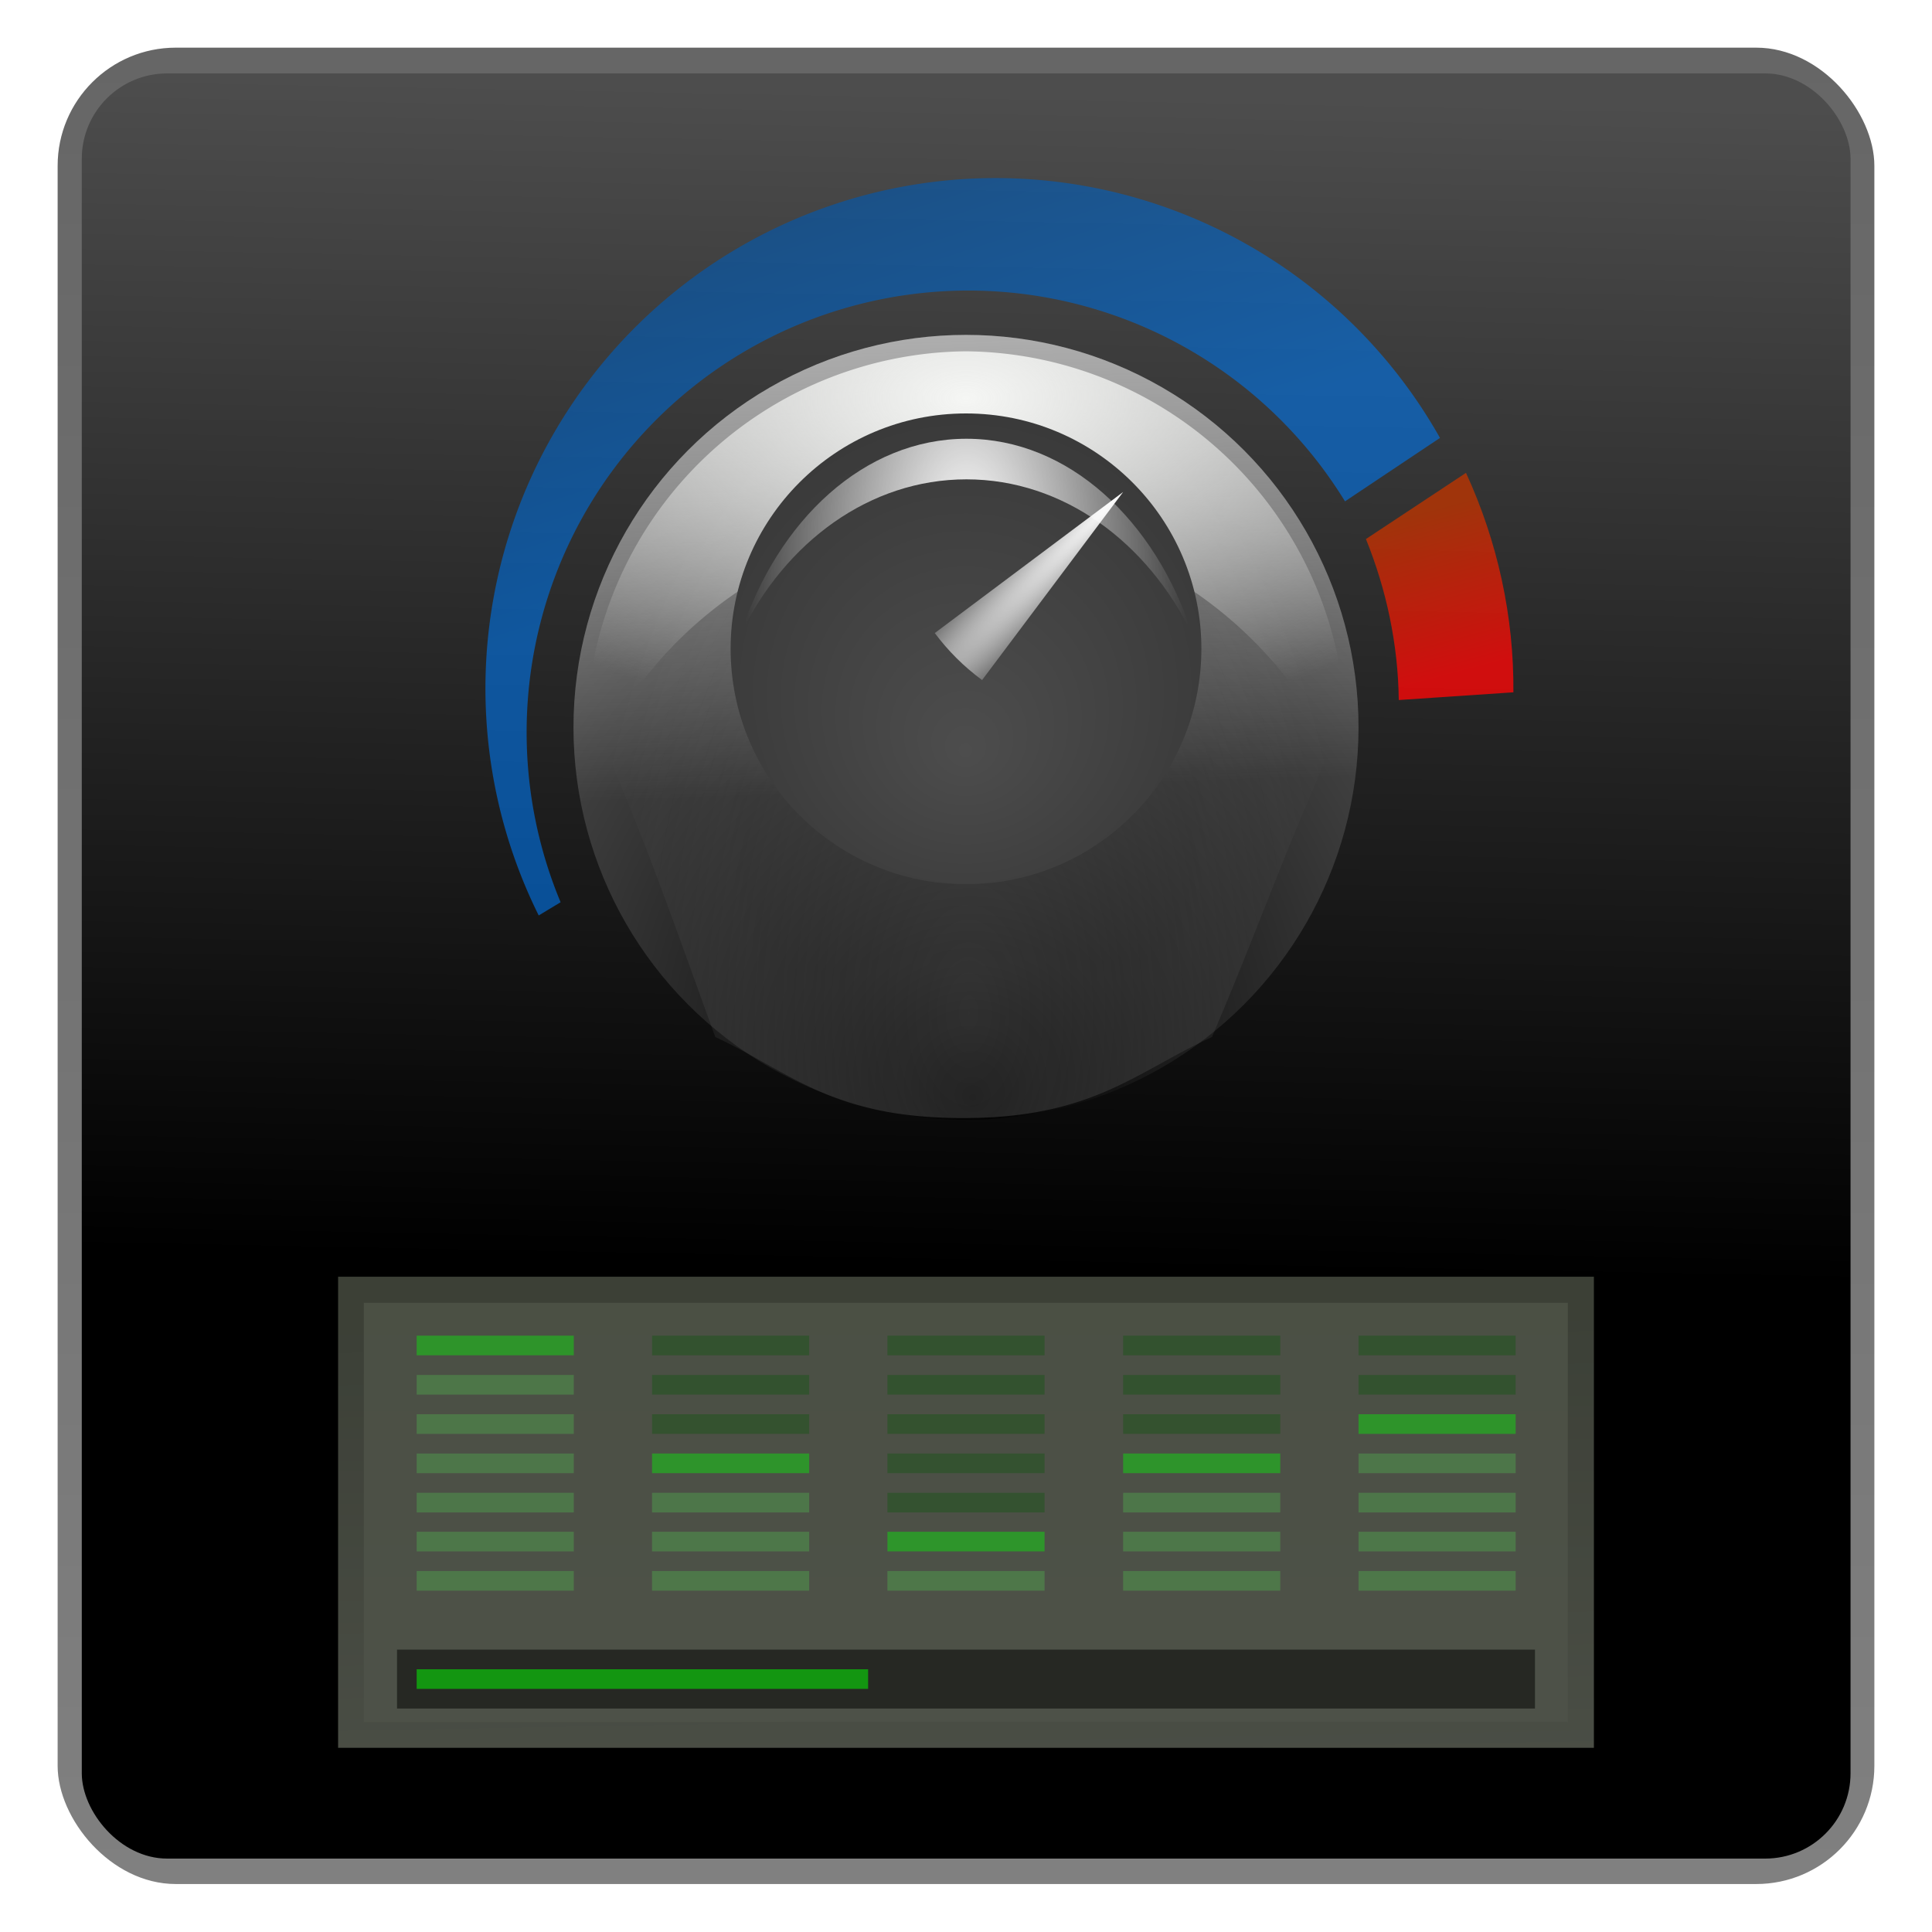 <?xml version="1.0" encoding="UTF-8" standalone="no"?><!--Created with Inkscape (http://www.inkscape.org/)--><svg xmlns:dc="http://purl.org/dc/elements/1.1/" xmlns:cc="http://creativecommons.org/ns#" xmlns:rdf="http://www.w3.org/1999/02/22-rdf-syntax-ns#" xmlns="http://www.w3.org/2000/svg" xmlns:xlink="http://www.w3.org/1999/xlink" width="64" height="64" viewBox="0 0 60 60"><defs><linearGradient id="g"><stop stop-color="#4d4d4d" offset="0"/><stop offset="1" stop-color="#333"/></linearGradient><linearGradient id="b"><stop offset="0" stop-color="#87aade"/><stop offset="1" stop-color="#0055d4"/></linearGradient><linearGradient id="a"><stop offset="0" stop-color="#4d4d4d"/><stop offset="1"/></linearGradient><linearGradient id="c"><stop offset="0"/><stop offset="1" stop-color="#4d4d4d"/></linearGradient><linearGradient xlink:href="#c" id="p" gradientUnits="userSpaceOnUse" gradientTransform="matrix(.572 0 0 .63 57.75 -7.8)" x1="-97.53" y1="73.96" x2="-96.5" y2="16"/><radialGradient xlink:href="#c" id="q" cx="62.58" cy="53.09" fx="62.66" fy="54.44" r="6.88" gradientTransform="matrix(2.49 0 0 2.49 -125.81 -101.45)" gradientUnits="userSpaceOnUse"/><linearGradient xlink:href="#d" id="r" x1="63.51" y1="40.19" x2="63.89" y2="49.76" gradientUnits="userSpaceOnUse" gradientTransform="matrix(1.771 0 0 1.468 -80.85 -48.61)"/><linearGradient id="d"><stop offset="0" stop-color="#ececec"/><stop offset="1" stop-color="#ececec" stop-opacity="0"/></linearGradient><radialGradient xlink:href="#e" id="s" cx="64.14" cy="63.65" fx="64.14" fy="63.65" r="16.2" gradientTransform="matrix(.773 0 0 1.357 14.58 -21.78)" gradientUnits="userSpaceOnUse"/><linearGradient id="e"><stop offset="0" stop-color="#ececec"/><stop offset="1" stop-color="#fff" stop-opacity="0"/></linearGradient><filter id="t"><feGaussianBlur stdDeviation=".55"/></filter><radialGradient xlink:href="#f" id="u" cx="64" cy="25.24" fx="64" fy="25.24" r="18.47" gradientTransform="matrix(1.025 0 0 .564 -35.6 -1.87)" gradientUnits="userSpaceOnUse"/><linearGradient id="f"><stop offset="0" stop-color="#f5f6f4"/><stop offset="1" stop-color="#f5f6f4" stop-opacity="0"/></linearGradient><radialGradient xlink:href="#g" id="v" cx="62.58" cy="48.49" fx="62.58" fy="50.5" r="6.88" gradientTransform="translate(-70.52 -57.74) scale(1.606)" gradientUnits="userSpaceOnUse"/><radialGradient xlink:href="#h" id="w" cx="64" cy="44" fx="64" fy="44" r="4.8" gradientUnits="userSpaceOnUse" gradientTransform="rotate(-45 123.2 228.4) scale(3.304 .346)"/><linearGradient id="h"><stop offset="0" stop-color="#fff"/><stop offset="1" stop-color="#fff" stop-opacity=".04"/></linearGradient><radialGradient xlink:href="#i" id="x" cx="64" cy="36.13" fx="64" fy="36.13" r="10.44" gradientTransform="matrix(1.105 0 0 2.025 -119.2 -34.83)" gradientUnits="userSpaceOnUse"/><linearGradient id="i"><stop offset="0" stop-color="#fff"/><stop offset="1" stop-color="#fff" stop-opacity="0"/></linearGradient><filter id="y"><feGaussianBlur stdDeviation=".41"/></filter><linearGradient xlink:href="#j" id="z" x1="58.72" y1="20" x2="64.03" y2="36.56" gradientUnits="userSpaceOnUse" gradientTransform="matrix(.609 0 0 .609 -9 -6.66)"/><linearGradient id="j"><stop offset="0" stop-color="#0057ae"/><stop offset="1" stop-color="#0075ea"/></linearGradient><linearGradient xlink:href="#k" id="A" x1="88.13" y1="36.88" x2="90.27" y2="44.88" gradientUnits="userSpaceOnUse" gradientTransform="matrix(.609 0 0 .609 -9 -6.66)"/><linearGradient id="k"><stop offset="0" stop-color="#bf3400"/><stop offset="1" stop-color="#ff0707"/></linearGradient><linearGradient xlink:href="#l" id="B" x1="66.87" y1="71.18" x2="66.87" y2="100" gradientUnits="userSpaceOnUse" gradientTransform="matrix(.487 0 0 .731 -1.2 -18.85)"/><linearGradient id="l"><stop offset="0" stop-color="#d8e8c2"/><stop offset="1" stop-color="#e4efd5"/></linearGradient><linearGradient xlink:href="#m" id="C" x1="73.65" y1="78.39" x2="74.09" y2="106.46" gradientUnits="userSpaceOnUse" gradientTransform="matrix(.541 0 0 .609 -4.6 -6.66)"/><linearGradient id="m"><stop offset="0"/><stop offset="1" stop-opacity="0"/></linearGradient><linearGradient xlink:href="#n" id="o" x1="6.71" y1="1.09" x2="6.71" y2="58.91" gradientUnits="userSpaceOnUse" gradientTransform="matrix(1.211 0 0 .986 -6.33 .41)"/><linearGradient id="n"><stop offset="0" stop-color="#666"/><stop offset="1" stop-color="gray"/></linearGradient></defs><rect width="56.42" height="57.03" x="1.79" y="1.48" rx="3.67" ry="3.67" fill="url(#o)"/><rect width="54.93" height="55.44" x="2.54" y="2.28" rx="2.65" ry="2.65" fill="url(#p)"/><ellipse cx="30" cy="22.59" rx="12.19" ry="12.19" fill="url(#q)"/><ellipse cx="30" cy="22.59" rx="12.19" ry="12.19" opacity=".61" fill="url(#r)"/><path d="M47.94 48.28c3.85 4.85 5.98 11.4 8.06 17.1 2.43 1.12 3.7 2.61 8 2.61 4.16 0 5.57-1.5 8-2.61 2.42-5.63 4.24-11.72 8.34-17.1a33.7 33.7 0 0 0-16.12-4.15c-6.21.01-12.36 1.89-16.28 4.15z" transform="matrix(.964 0 0 .964 -31.77 -30.82)" opacity=".41" fill="url(#s)" filter="url(#t)"/><path d="M30 10.91a11.91 11.91 0 0 0-11.73 13.15A12.77 12.77 0 0 1 30 16.18c5.25 0 9.77 3.25 11.73 7.88A11.91 11.91 0 0 0 30 10.91z" fill="url(#u)"/><ellipse cx="30" cy="20.15" rx="7.31" ry="7.31" fill="url(#v)"/><path d="M34.88 15.28l-5.85 4.38c.42.56.9 1.04 1.47 1.46z" fill="url(#w)"/><path d="M-48.5 33.31c-5.19 0-9.63 4.13-11.53 10 2.29-4.74 6.6-7.93 11.53-7.93s9.24 3.2 11.53 7.93c-1.9-5.87-6.34-10-11.53-10z" transform="matrix(.609 0 0 .609 59.55 -6.66)" fill="url(#x)" filter="url(#y)"/><path d="M30.91 5.53a15.85 15.85 0 0 0-14.18 22.9l.68-.41a13.72 13.72 0 0 1 24.36-12.45l2.95-1.97a15.85 15.85 0 0 0-13.8-8.07z" opacity=".61" fill="url(#z)"/><path d="M45.52 14.69l-3.1 2.05c.64 1.58 1 3.28 1.02 5L47 21.5c.02-2.35-.49-4.68-1.47-6.81z" opacity=".78" fill="url(#A)"/><path opacity=".34" fill="url(#B)" d="M10.5 39.65h39v14.63h-39z"/><path opacity=".2" fill="none" stroke="url(#C)" stroke-linecap="round" d="M10.8 39.96h38.39v14.02H10.8z"/><path opacity=".39" fill="#0f0" d="M12.94 41.48h4.88v.61h-4.88z"/><path opacity=".22" fill="#5f5" d="M12.94 42.7h4.88v.61h-4.88zM12.94 43.92h4.88v.61h-4.88zM12.94 45.14h4.88v.61h-4.88zM12.94 46.36h4.88v.61h-4.88zM12.94 47.57h4.88v.61h-4.88zM12.94 48.79h4.88v.61h-4.88z"/><path opacity=".39" fill="#0f0" d="M20.25 45.14h4.88v.61h-4.88z"/><path opacity=".22" fill="#5f5" d="M20.25 46.36h4.88v.61h-4.88zM20.25 47.57h4.88v.61h-4.88zM20.25 48.79h4.88v.61h-4.88z"/><path opacity=".39" fill="#0f0" d="M27.56 47.57h4.88v.61h-4.88z"/><path opacity=".22" fill="#5f5" d="M27.56 48.79h4.88v.61h-4.88z"/><path opacity=".39" fill="#0f0" d="M34.88 45.14h4.88v.61h-4.88z"/><path opacity=".22" fill="#5f5" d="M34.88 46.36h4.88v.61h-4.88zM34.88 47.57h4.88v.61h-4.88zM34.88 48.79h4.88v.61h-4.88z"/><path opacity=".39" fill="#0f0" d="M42.19 43.92h4.88v.61h-4.88z"/><path opacity=".22" fill="#5f5" d="M42.19 45.14h4.88v.61h-4.88zM42.19 46.36h4.88v.61h-4.88zM42.19 47.57h4.88v.61h-4.88zM42.19 48.79h4.88v.61h-4.88z"/><path opacity=".51" d="M12.33 51.23h35.34v1.83H12.33z"/><path opacity=".51" fill="#0f0" d="M12.94 52.45h14.02v-.61H12.94z"/><path opacity=".32" fill="#050" d="M27.56 46.36h4.88v.61h-4.88zM27.56 45.14h4.88v.61h-4.88zM27.56 43.92h4.88v.61h-4.88zM27.56 42.7h4.88v.61h-4.88zM27.56 41.48h4.88v.61h-4.88zM20.25 43.92h4.88v.61h-4.88zM20.25 42.7h4.88v.61h-4.88zM20.25 41.48h4.88v.61h-4.88zM34.88 43.92h4.88v.61h-4.88zM34.88 42.7h4.88v.61h-4.88zM34.88 41.48h4.88v.61h-4.88zM42.19 42.7h4.88v.61h-4.88zM42.19 41.48h4.88v.61h-4.88z"/></svg>